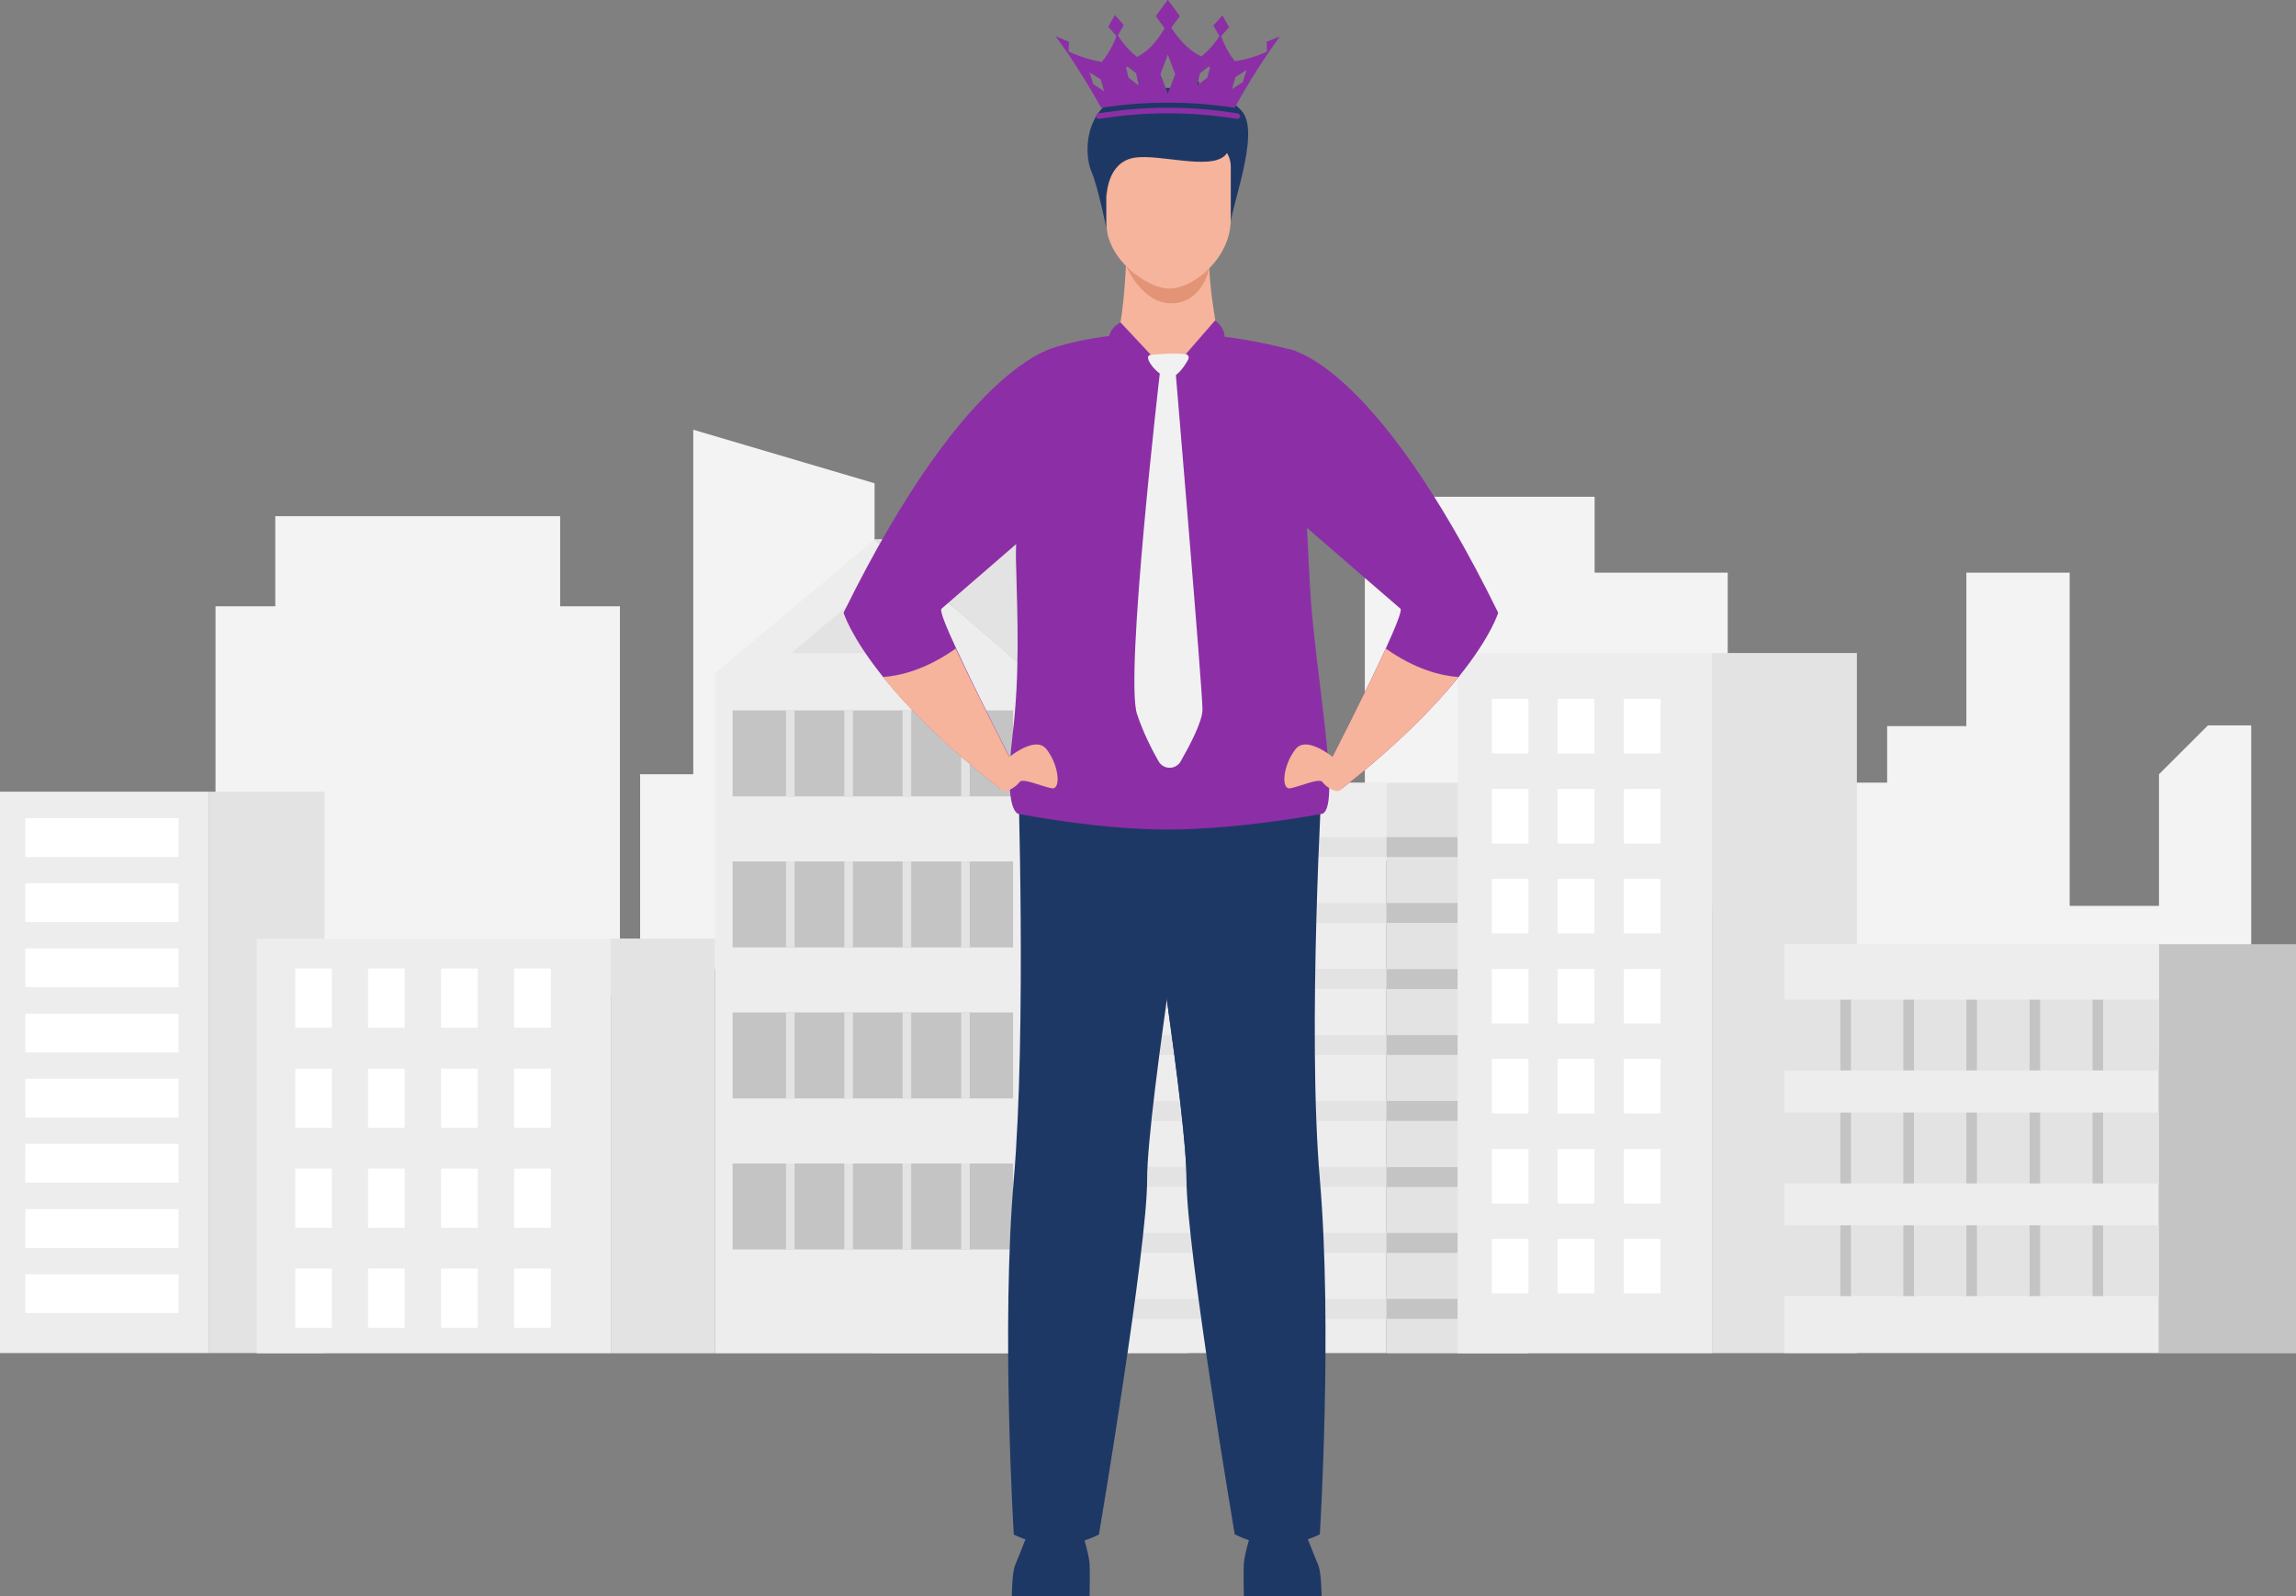 <svg width="325" height="226" viewBox="0 0 325 226" fill="none" xmlns="http://www.w3.org/2000/svg">
<rect x="0" y="0" width="325" height="226" fill="#808080" stroke="none"/>
<g clip-path="url(#clip0_213_4422)">
<g style="mix-blend-mode:overlay">
<path d="M225.721 81.068V70.326H193.196V121.811H223.109V128.243H244.56V81.068H225.721Z" fill="#F3F3F3"/>
<path d="M257.235 110.791H267.125V102.796H278.338V81.068H292.963V128.243H305.604V109.61L312.534 102.691H318.663V149.379H252.604L257.235 110.791Z" fill="#F3F3F3"/>
<path d="M79.291 85.831V73.072H38.967V85.831H30.505V140.827H87.753V85.831H79.291Z" fill="#F3F3F3"/>
<path d="M90.609 109.61H98.131V60.836L123.795 68.415V137.177H90.609V109.61Z" fill="#F3F3F3"/>
<path d="M178.78 73.211H157.607V124.696H178.78V73.211Z" fill="#F3F3F3"/>
<path d="M29.53 112.076H0V191.546H29.53V112.076Z" fill="#EDEDED"/>
<path d="M45.931 112.076H29.53V191.546H45.931V112.076Z" fill="#E3E3E3"/>
<path d="M25.281 115.83H3.587V121.323H25.281V115.83Z" fill="white"/>
<path d="M25.281 125.043H3.587V130.536H25.281V125.043Z" fill="white"/>
<path d="M25.281 134.256H3.587V139.749H25.281V134.256Z" fill="white"/>
<path d="M25.281 143.502H3.587V148.995H25.281V143.502Z" fill="white"/>
<path d="M25.281 152.715H3.587V158.208H25.281V152.715Z" fill="white"/>
<path d="M25.281 161.928H3.587V167.42H25.281V161.928Z" fill="white"/>
<path d="M25.281 171.174H3.587V176.667H25.281V171.174Z" fill="white"/>
<path d="M25.281 180.387H3.587V185.879H25.281V180.387Z" fill="white"/>
<path d="M86.465 132.865H36.355V191.581H86.465V132.865Z" fill="#EDEDED"/>
<path d="M101.23 132.865H86.465V191.581H101.23V132.865Z" fill="#E3E3E3"/>
<path d="M46.976 137.105H41.787V145.484H46.976V137.105Z" fill="white"/>
<path d="M57.283 137.105H52.095V145.484H57.283V137.105Z" fill="white"/>
<path d="M67.626 137.105H62.437V145.484H67.626V137.105Z" fill="white"/>
<path d="M77.968 137.105H72.779V145.484H77.968V137.105Z" fill="white"/>
<path d="M46.976 151.291H41.787V159.669H46.976V151.291Z" fill="white"/>
<path d="M57.283 151.291H52.095V159.669H57.283V151.291Z" fill="white"/>
<path d="M67.626 151.291H62.437V159.669H67.626V151.291Z" fill="white"/>
<path d="M77.968 151.291H72.779V159.669H77.968V151.291Z" fill="white"/>
<path d="M46.976 165.439H41.787V173.818H46.976V165.439Z" fill="white"/>
<path d="M57.283 165.439H52.095V173.818H57.283V165.439Z" fill="white"/>
<path d="M67.626 165.439H62.437V173.818H67.626V165.439Z" fill="white"/>
<path d="M77.968 165.439H72.779V173.818H77.968V165.439Z" fill="white"/>
<path d="M46.976 179.588H41.787V187.966H46.976V179.588Z" fill="white"/>
<path d="M57.283 179.588H52.095V187.966H57.283V179.588Z" fill="white"/>
<path d="M67.626 179.588H62.437V187.966H67.626V179.588Z" fill="white"/>
<path d="M77.968 179.588H72.779V187.966H77.968V179.588Z" fill="white"/>
<path d="M168.193 95.321L146.116 76.34L123.551 95.321V191.582H168.193V95.321Z" fill="#C4C4C4"/>
<path d="M145.872 95.321L123.795 76.34L101.229 95.321V191.582H145.872V95.321Z" fill="#EDEDED"/>
<path d="M123.794 76.34H146.116L168.193 95.321H145.872L123.794 76.34Z" fill="#E3E3E3"/>
<path d="M143.4 100.57H103.702V112.738H143.4V100.57Z" fill="#C4C4C4"/>
<path d="M112.477 100.57H111.258V112.738H112.477V100.57Z" fill="#E3E3E3"/>
<path d="M120.73 100.57H119.511V112.738H120.73V100.57Z" fill="#E3E3E3"/>
<path d="M128.983 100.57H127.764V112.738H128.983V100.57Z" fill="#E3E3E3"/>
<path d="M137.271 100.57H136.052V112.738H137.271V100.57Z" fill="#E3E3E3"/>
<path d="M143.4 121.949H103.702V134.117H143.4V121.949Z" fill="#C4C4C4"/>
<path d="M112.477 121.949H111.258V134.117H112.477V121.949Z" fill="#E3E3E3"/>
<path d="M120.73 121.949H119.511V134.117H120.73V121.949Z" fill="#E3E3E3"/>
<path d="M128.983 121.949H127.764V134.117H128.983V121.949Z" fill="#E3E3E3"/>
<path d="M137.271 121.949H136.052V134.117H137.271V121.949Z" fill="#E3E3E3"/>
<path d="M143.4 143.33H103.702V155.497H143.4V143.33Z" fill="#C4C4C4"/>
<path d="M112.477 143.33H111.258V155.497H112.477V143.33Z" fill="#E3E3E3"/>
<path d="M120.73 143.33H119.511V155.497H120.73V143.33Z" fill="#E3E3E3"/>
<path d="M128.983 143.33H127.764V155.497H128.983V143.33Z" fill="#E3E3E3"/>
<path d="M137.271 143.33H136.052V155.497H137.271V143.33Z" fill="#E3E3E3"/>
<path d="M143.4 164.709H103.702V176.876H143.4V164.709Z" fill="#C4C4C4"/>
<path d="M112.477 164.709H111.258V176.876H112.477V164.709Z" fill="#E3E3E3"/>
<path d="M120.73 164.709H119.511V176.876H120.73V164.709Z" fill="#E3E3E3"/>
<path d="M128.983 164.709H127.764V176.876H128.983V164.709Z" fill="#E3E3E3"/>
<path d="M137.271 164.709H136.052V176.876H137.271V164.709Z" fill="#E3E3E3"/>
<path d="M123.76 82.562L111.99 92.47H135.286L123.76 82.562Z" fill="#E3E3E3"/>
<path d="M196.26 110.791H157.747V191.548H196.26V110.791Z" fill="#EDEDED"/>
<path d="M196.269 191.58H216.362V110.824H196.269V191.58Z" fill="#E3E3E3"/>
<path d="M196.26 118.508H157.747V121.324H196.26V118.508Z" fill="#E3E3E3"/>
<path d="M196.26 127.859H157.747V130.675H196.26V127.859Z" fill="#E3E3E3"/>
<path d="M196.26 137.176H157.747V139.992H196.26V137.176Z" fill="#E3E3E3"/>
<path d="M196.26 146.527H157.747V149.343H196.26V146.527Z" fill="#E3E3E3"/>
<path d="M196.26 155.879H157.747V158.695H196.26V155.879Z" fill="#E3E3E3"/>
<path d="M196.26 165.195H157.747V168.011H196.26V165.195Z" fill="#E3E3E3"/>
<path d="M196.26 174.547H157.747V177.363H196.26V174.547Z" fill="#E3E3E3"/>
<path d="M196.26 183.898H157.747V186.714H196.26V183.898Z" fill="#E3E3E3"/>
<path d="M196.27 121.322H216.362V118.506H196.27V121.322Z" fill="#C4C4C4"/>
<path d="M196.27 130.65H216.362V127.835H196.27V130.65Z" fill="#C4C4C4"/>
<path d="M196.27 140.016H216.362V137.2H196.27V140.016Z" fill="#C4C4C4"/>
<path d="M196.27 149.346H216.362V146.53H196.27V149.346Z" fill="#C4C4C4"/>
<path d="M196.27 158.676H216.362V155.86H196.27V158.676Z" fill="#C4C4C4"/>
<path d="M196.27 168.039H216.362V165.223H196.27V168.039Z" fill="#C4C4C4"/>
<path d="M196.27 177.369H216.362V174.553H196.27V177.369Z" fill="#C4C4C4"/>
<path d="M196.27 186.699H216.362V183.883H196.27V186.699Z" fill="#C4C4C4"/>
<path d="M242.366 92.471H206.324V191.583H242.366V92.471Z" fill="#EDEDED"/>
<path d="M242.333 191.557H262.844V92.445H242.333V191.557Z" fill="#E3E3E3"/>
<path d="M216.353 98.936H211.165V106.653H216.353V98.936Z" fill="white"/>
<path d="M225.686 98.936H220.497V106.653H225.686V98.936Z" fill="white"/>
<path d="M235.053 98.936H229.864V106.653H235.053V98.936Z" fill="white"/>
<path d="M216.353 111.693H211.165V119.411H216.353V111.693Z" fill="white"/>
<path d="M225.686 111.693H220.497V119.411H225.686V111.693Z" fill="white"/>
<path d="M235.053 111.693H229.864V119.411H235.053V111.693Z" fill="white"/>
<path d="M216.353 124.418H211.165V132.136H216.353V124.418Z" fill="white"/>
<path d="M225.686 124.418H220.497V132.136H225.686V124.418Z" fill="white"/>
<path d="M235.053 124.418H229.864V132.136H235.053V124.418Z" fill="white"/>
<path d="M216.353 137.176H211.165V144.893H216.353V137.176Z" fill="white"/>
<path d="M225.686 137.176H220.497V144.893H225.686V137.176Z" fill="white"/>
<path d="M235.053 137.176H229.864V144.893H235.053V137.176Z" fill="white"/>
<path d="M216.353 149.898H211.165V157.616H216.353V149.898Z" fill="white"/>
<path d="M225.686 149.898H220.497V157.616H225.686V149.898Z" fill="white"/>
<path d="M235.053 149.898H229.864V157.616H235.053V149.898Z" fill="white"/>
<path d="M216.353 162.658H211.165V170.376H216.353V162.658Z" fill="white"/>
<path d="M225.686 162.658H220.497V170.376H225.686V162.658Z" fill="white"/>
<path d="M235.053 162.658H229.864V170.376H235.053V162.658Z" fill="white"/>
<path d="M216.353 175.381H211.165V183.098H216.353V175.381Z" fill="white"/>
<path d="M225.686 175.381H220.497V183.098H225.686V175.381Z" fill="white"/>
<path d="M235.053 175.381H229.864V183.098H235.053V175.381Z" fill="white"/>
<path d="M305.604 133.631H252.604V191.547H305.604V133.631Z" fill="#EDEDED"/>
<path d="M305.619 191.584H325.016V133.667H305.619V191.584Z" fill="#C4C4C4"/>
<path d="M305.604 141.521H252.604V151.533H305.604V141.521Z" fill="#E3E3E3"/>
<path d="M262.006 141.521H260.508V151.533H262.006V141.521Z" fill="#C4C4C4"/>
<path d="M270.92 141.521H269.423V151.533H270.92V141.521Z" fill="#C4C4C4"/>
<path d="M279.835 141.521H278.337V151.533H279.835V141.521Z" fill="#C4C4C4"/>
<path d="M288.784 141.521H287.287V151.533H288.784V141.521Z" fill="#C4C4C4"/>
<path d="M297.699 141.521H296.202V151.533H297.699V141.521Z" fill="#C4C4C4"/>
<path d="M305.604 157.514H252.604V167.526H305.604V157.514Z" fill="#E3E3E3"/>
<path d="M262.006 157.514H260.508V167.526H262.006V157.514Z" fill="#C4C4C4"/>
<path d="M270.92 157.514H269.423V167.526H270.92V157.514Z" fill="#C4C4C4"/>
<path d="M279.835 157.514H278.337V167.526H279.835V157.514Z" fill="#C4C4C4"/>
<path d="M288.784 157.514H287.287V167.526H288.784V157.514Z" fill="#C4C4C4"/>
<path d="M297.699 157.514H296.202V167.526H297.699V157.514Z" fill="#C4C4C4"/>
<path d="M305.604 173.471H252.604V183.483H305.604V173.471Z" fill="#E3E3E3"/>
<path d="M262.006 173.471H260.508V183.483H262.006V173.471Z" fill="#C4C4C4"/>
<path d="M270.92 173.471H269.423V183.483H270.92V173.471Z" fill="#C4C4C4"/>
<path d="M279.835 173.471H278.337V183.483H279.835V173.471Z" fill="#C4C4C4"/>
<path d="M288.784 173.471H287.287V183.483H288.784V173.471Z" fill="#C4C4C4"/>
<path d="M297.699 173.471H296.202V183.483H297.699V173.471Z" fill="#C4C4C4"/>
</g>
<path d="M143.226 226C143.226 226 143.226 222.628 143.713 221.516C144.201 220.403 145.977 215.814 145.977 215.814H152.871C152.871 215.814 154.16 219.986 154.23 221.342C154.299 222.698 154.23 226 154.23 226H143.226Z" fill="#1E3865"/>
<path d="M187.067 226C187.067 226 187.067 222.628 186.58 221.516C186.092 220.403 184.316 215.814 184.316 215.814H177.421C177.421 215.814 176.133 219.986 176.063 221.342C175.994 222.698 176.063 226 176.063 226H187.067Z" fill="#1E3865"/>
<path d="M159.418 36.572C159.418 36.572 159.174 44.081 158.199 47.453L150.573 52.772L179.267 57.048L172.442 47.627C172.442 47.627 170.387 37.545 171.467 33.825C172.546 30.106 159.418 36.572 159.418 36.572Z" fill="#F5B49B"/>
<path d="M159.383 37.615C159.383 37.615 161.647 43.073 165.93 42.934C170.213 42.83 171.188 37.998 171.188 37.998L159.383 37.615Z" fill="#E39476"/>
<path d="M156.806 33.2C156.806 33.2 155.413 26.317 154.473 24.231C153.498 22.146 152.697 12.864 163.388 12.377C163.388 12.377 167.497 12.864 169.725 11.508C169.725 11.508 169.725 12.864 169.168 13.35C169.168 13.35 172.859 12.481 175.75 15.68C178.64 18.878 173.834 30.107 174.078 32.749L156.806 33.2Z" fill="#1E3865"/>
<path d="M165.407 40.849C162.308 40.78 156.597 36.678 156.597 31.567V23.607C156.597 21.729 157.886 20.234 159.487 20.234H171.327C172.929 20.234 174.217 21.764 174.217 23.607V31.116C174.217 36.469 168.959 40.919 165.407 40.849Z" fill="#F5B49B"/>
<path d="M156.632 27.882C156.632 27.882 156.632 23.084 160.428 22.354C164.224 21.624 172.72 24.683 173.904 21.207C175.123 17.731 157.503 17.765 156.597 19.99C155.727 22.215 156.632 27.882 156.632 27.882Z" fill="#1E3865"/>
<path d="M144.096 109.125C144.096 109.125 145.315 145.94 143.504 166.972C141.693 187.969 143.504 217.241 143.504 217.241C143.504 217.241 149.285 220.404 155.553 217.241C155.553 217.241 162.413 176.636 162.378 166.972C162.343 156.682 169.865 110.724 169.865 110.724L144.096 109.125Z" fill="#1E3865"/>
<path d="M186.824 217.205C186.824 217.205 181.043 220.403 174.775 217.205C174.775 217.205 167.915 176.601 167.95 166.936C167.985 162.591 166.627 151.883 165.094 140.968C162.97 126.019 160.463 110.688 160.463 110.688L187.207 109.02C187.207 109.02 185.013 145.904 186.824 166.936C188.634 187.968 186.824 217.205 186.824 217.205Z" fill="#1E3865"/>
<path d="M186.928 115.242C186.928 115.242 175.506 117.432 165.129 117.432C160.602 117.432 155.657 116.946 151.722 116.424C147.37 115.833 144.27 115.242 144.27 115.242C144.27 115.242 141.972 115.451 143.33 104.048C144.375 95.392 144.027 87.57 143.818 79.505C143.783 78.601 143.818 77.558 143.853 76.376C144.305 66.99 147.126 50.095 149.32 49.191C149.32 49.191 152.523 48.009 158.234 47.418C158.234 47.522 161.542 52.354 165.443 52.876C167.88 51.903 169.795 51.103 172.442 47.557C175.82 47.939 179.511 48.635 183.446 49.678C183.446 49.678 183.864 51.451 185.396 82.495C185.988 94.871 190.201 115.277 186.928 115.242Z" fill="url(#paint0_linear_213_4422)"/>
<path d="M167.95 166.973C167.985 162.627 166.626 151.92 165.094 141.004C166.696 134.468 170.596 128.211 170.596 128.211C175.541 142.012 167.95 166.973 167.95 166.973Z" fill="#1E3865"/>
<path d="M133.266 86.181C132.988 86.424 133.928 88.753 135.356 91.812C138.246 98.105 143.016 107.387 143.016 107.387C142.32 109.994 141.554 111.628 141.554 111.628C133.51 105.335 128.321 99.947 125.013 95.845C120.382 90.074 119.407 86.737 119.407 86.737C137.306 50.374 149.877 49.053 149.877 49.053L148.379 73.075C148.414 73.075 134.067 85.485 133.266 86.181Z" fill="url(#paint1_linear_213_4422)"/>
<path d="M142.041 107.839C142.041 107.839 146.394 103.841 148.135 106.066C149.911 108.326 150.225 111.837 148.867 111.594C147.508 111.35 144.688 110.064 144.305 110.725C143.887 111.35 142.111 112.602 141.554 111.629C140.997 110.655 142.041 107.839 142.041 107.839Z" fill="#F5B49B"/>
<path d="M142.982 107.387C142.285 109.994 141.519 111.628 141.519 111.628C133.475 105.336 128.287 99.947 124.979 95.845C127.486 95.671 131.107 94.767 135.286 91.812C138.211 98.105 142.982 107.387 142.982 107.387Z" fill="#F5B49B"/>
<path d="M212.07 86.737C212.07 86.737 211.13 90.039 206.463 95.845C203.155 99.947 197.967 105.335 189.957 111.628C189.957 111.628 189.191 109.994 188.495 107.387C188.495 107.387 193.265 98.105 196.156 91.812C197.549 88.753 198.489 86.424 198.245 86.181C197.618 85.659 188.843 78.046 184.943 74.674C183.794 73.7 183.097 73.075 183.097 73.075L182.192 49.4C182.192 49.4 194.206 50.374 212.07 86.737Z" fill="url(#paint2_linear_213_4422)"/>
<path d="M189.47 107.839C189.47 107.839 185.117 103.841 183.376 106.066C181.6 108.326 181.287 111.837 182.645 111.594C184.003 111.35 186.824 110.064 187.207 110.725C187.625 111.35 189.4 112.602 189.958 111.629C190.515 110.655 189.47 107.839 189.47 107.839Z" fill="#F5B49B"/>
<path d="M188.495 107.387C189.192 109.994 189.958 111.628 189.958 111.628C198.002 105.336 203.19 99.947 206.464 95.845C203.956 95.671 200.335 94.767 196.156 91.812C193.266 98.105 188.495 107.387 188.495 107.387Z" fill="#F5B49B"/>
<path d="M158.617 45.647C158.617 45.647 157.329 46.168 156.98 47.628C156.98 47.628 162.099 52.877 165.442 52.947L158.617 45.647Z" fill="url(#paint3_linear_213_4422)"/>
<path d="M165.407 52.946L171.989 45.367C171.989 45.367 173.347 46.271 173.347 47.731C173.382 47.731 168.263 53.12 165.407 52.946Z" fill="url(#paint4_linear_213_4422)"/>
<path d="M164.224 52.39C164.224 52.39 159.174 95.81 160.95 101.094C161.856 103.806 163.075 106.17 164.015 107.804C164.711 108.986 166.418 108.986 167.114 107.804C168.437 105.475 170.213 102.137 170.213 100.434C170.213 97.688 166.383 52.355 166.383 52.355L164.224 52.39Z" fill="#F1F1F1"/>
<path d="M162.9 50.235C162.9 50.235 165.93 49.922 167.81 50.13C168.193 50.165 168.367 50.582 168.193 50.895C167.671 51.834 166.626 53.433 165.512 53.433C163.98 53.433 161.542 50.339 162.9 50.235Z" fill="#F1F1F1"/>
<path d="M155.867 15.261C162.135 14.288 168.507 14.288 174.775 15.261C176.203 12.654 177.735 10.116 179.441 7.613C179.999 6.779 180.591 5.979 181.183 5.145C180.556 5.388 179.929 5.666 179.302 5.909C179.302 6.361 179.337 6.848 179.337 7.3C178.536 7.682 176.76 8.412 174.775 8.656C174.114 7.787 173.347 6.57 172.86 5.11C173.243 4.693 173.591 4.276 173.974 3.858C173.661 3.302 173.347 2.746 173.034 2.19C172.616 2.676 172.164 3.128 171.746 3.615C172.024 4.102 172.338 4.623 172.616 5.11C172.268 5.666 171.397 6.918 170.039 7.995C168.612 7.3 167.184 6.049 165.791 3.928C166.174 3.372 166.592 2.85 167.01 2.294C166.453 1.494 165.895 0.73 165.303 -0.035C164.711 0.73 164.154 1.529 163.597 2.294C164.015 2.85 164.433 3.441 164.851 3.997C163.632 6.118 162.309 7.37 160.951 8.065C159.488 6.918 158.548 5.527 158.234 5.006C158.513 4.519 158.792 4.032 159.07 3.546C158.652 3.059 158.234 2.572 157.817 2.12C157.503 2.676 157.155 3.233 156.876 3.789C157.259 4.206 157.642 4.658 158.026 5.11C157.503 6.64 156.667 7.891 155.971 8.76C153.951 8.447 152.071 7.682 151.27 7.3C151.27 6.848 151.305 6.361 151.305 5.909C150.678 5.631 150.051 5.388 149.424 5.145C150.051 5.979 150.643 6.848 151.235 7.682C152.907 10.185 154.474 12.723 155.867 15.261ZM170.91 10.985C170.422 11.367 169.935 11.715 169.482 12.097C169.587 11.507 169.726 10.95 169.865 10.359C170.248 10.046 170.666 9.768 171.049 9.455C171.119 9.455 171.188 9.455 171.293 9.49C171.154 9.977 171.014 10.498 170.91 10.985ZM175.924 11.611C175.402 11.958 174.915 12.271 174.392 12.619C174.566 12.063 174.706 11.507 174.88 10.915C175.402 10.568 175.924 10.255 176.447 9.907C176.273 10.498 176.098 11.055 175.924 11.611ZM165.303 7.717C165.652 8.656 166 9.56 166.348 10.498C166 11.402 165.652 12.341 165.303 13.245C164.955 12.306 164.607 11.402 164.259 10.498C164.607 9.56 164.955 8.621 165.303 7.717ZM159.732 10.985C159.627 10.498 159.488 10.012 159.384 9.49C159.453 9.49 159.523 9.49 159.627 9.455C160.045 9.768 160.428 10.046 160.811 10.359C160.951 10.915 161.055 11.507 161.16 12.097C160.672 11.715 160.219 11.333 159.732 10.985ZM155.797 11.228C155.971 11.785 156.145 12.341 156.284 12.932C155.797 12.584 155.275 12.236 154.752 11.924C154.578 11.367 154.404 10.811 154.23 10.255C154.752 10.568 155.275 10.915 155.797 11.228Z" fill="url(#paint5_linear_213_4422)"/>
<path d="M175.193 16.06C168.646 14.982 161.995 14.982 155.449 16.06C155.24 16.095 155.1 16.304 155.135 16.512C155.17 16.721 155.379 16.86 155.588 16.825C162.03 15.782 168.646 15.782 175.089 16.825C175.298 16.86 175.506 16.721 175.541 16.512C175.541 16.304 175.402 16.095 175.193 16.06Z" fill="url(#paint6_linear_213_4422)"/>
</g>
<defs>
<linearGradient id="paint0_linear_213_4422" x1="142.882" y1="82.458" x2="188.158" y2="82.458" gradientUnits="userSpaceOnUse">
<stop stop-color="#8C2FA6"/>
<stop offset="0.603" stop-color="#8C2FA6"/>
</linearGradient>
<linearGradient id="paint1_linear_213_4422" x1="119.405" y1="80.331" x2="149.888" y2="80.331" gradientUnits="userSpaceOnUse">
<stop stop-color="#8C2FA6"/>
<stop offset="0.603" stop-color="#8C2FA6"/>
</linearGradient>
<linearGradient id="paint2_linear_213_4422" x1="182.194" y1="80.509" x2="212.082" y2="80.509" gradientUnits="userSpaceOnUse">
<stop stop-color="#8C2FA6"/>
<stop offset="0.603" stop-color="#8C2FA6"/>
</linearGradient>
<linearGradient id="paint3_linear_213_4422" x1="156.968" y1="49.283" x2="165.425" y2="49.283" gradientUnits="userSpaceOnUse">
<stop stop-color="#8C2FA6"/>
<stop offset="0.603" stop-color="#8C2FA6"/>
</linearGradient>
<linearGradient id="paint4_linear_213_4422" x1="165.424" y1="49.151" x2="173.366" y2="49.151" gradientUnits="userSpaceOnUse">
<stop stop-color="#8C2FA6"/>
<stop offset="0.603" stop-color="#8C2FA6"/>
</linearGradient>
<linearGradient id="paint5_linear_213_4422" x1="165.313" y1="-1348.33" x2="165.313" y2="465.071" gradientUnits="userSpaceOnUse">
<stop stop-color="#8C2FA6"/>
<stop offset="0.603" stop-color="#8C2FA6"/>
</linearGradient>
<linearGradient id="paint6_linear_213_4422" x1="165.314" y1="-124.695" x2="165.314" y2="63.529" gradientUnits="userSpaceOnUse">
<stop stop-color="#8C2FA6"/>
<stop offset="0.603" stop-color="#8C2FA6"/>
</linearGradient>
<clipPath id="clip0_213_4422">
<rect width="325" height="226" fill="white"/>
</clipPath>
</defs>
</svg>
